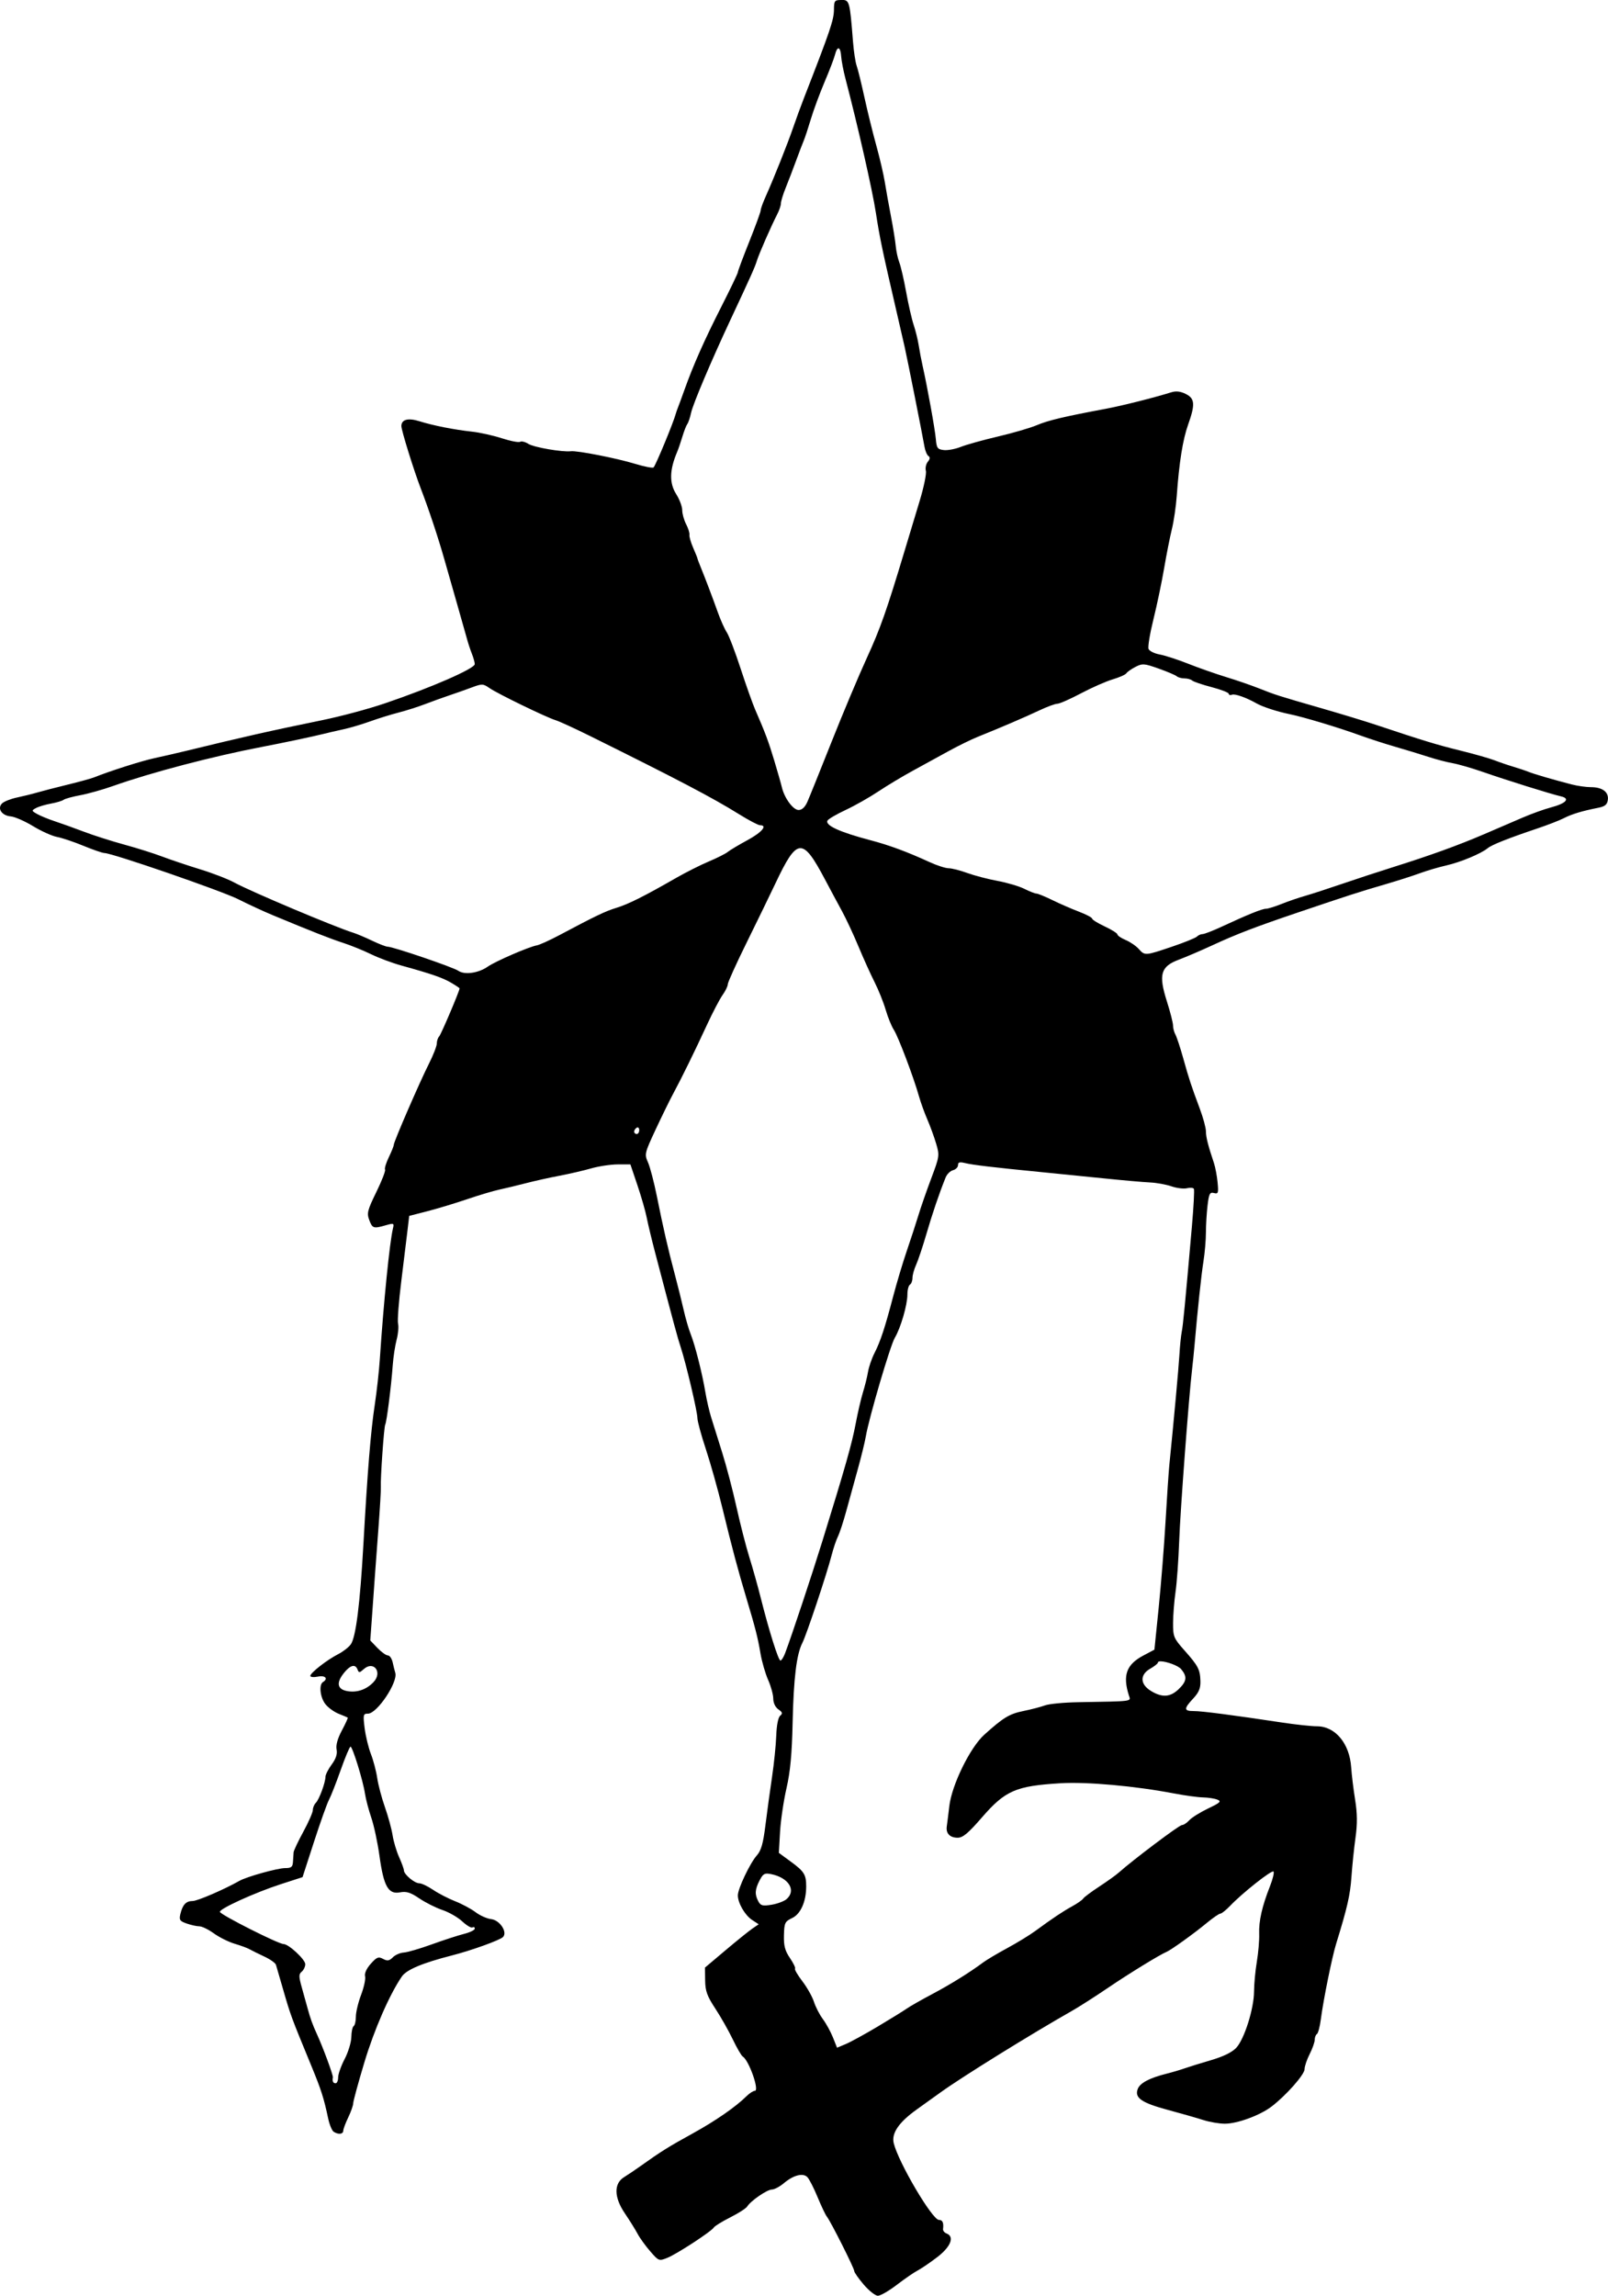 <?xml version="1.0" encoding="UTF-8" standalone="no"?>
<svg
   xmlns:dc="http://purl.org/dc/elements/1.1/"
   xmlns:cc="http://creativecommons.org/ns#"
   xmlns:rdf="http://www.w3.org/1999/02/22-rdf-syntax-ns#"
   xmlns:svg="http://www.w3.org/2000/svg"
   xmlns="http://www.w3.org/2000/svg"
   xmlns:sodipodi="http://sodipodi.sourceforge.net/DTD/sodipodi-0.dtd"
   xmlns:inkscape="http://www.inkscape.org/namespaces/inkscape"
   sodipodi:docname="star tattoo.svg"
   inkscape:version="1.0 (4035a4fb49, 2020-05-01)"
   id="svg1563"
   version="1.1"
   viewBox="0 0 168.153 239.968"
   height="239.968mm"
   width="168.153mm">
  <defs
     id="defs1557" />
  <sodipodi:namedview
     fit-margin-bottom="0"
     fit-margin-right="0"
     fit-margin-left="0"
     fit-margin-top="0"
     inkscape:window-maximized="0"
     inkscape:window-y="0"
     inkscape:window-x="224"
     inkscape:window-height="1030"
     inkscape:window-width="1424"
     showgrid="false"
     inkscape:document-rotation="0"
     inkscape:current-layer="layer1"
     inkscape:document-units="mm"
     inkscape:cy="479.19796"
     inkscape:cx="309.1977"
     inkscape:zoom="0.35"
     inkscape:pageshadow="2"
     inkscape:pageopacity="0.0"
     borderopacity="1.0"
     bordercolor="#666666"
     pagecolor="#ffffff"
     id="base" />
  <g
     transform="translate(-24.025,-21.379)"
     id="layer1"
     inkscape:groupmode="layer"
     inkscape:label="Layer 1">
    <path
       id="path880-3-3"
       style="fill:#000000;stroke-width:0.265"
       d="m 112.013,21.379 c -0.711,0 -0.77,0.075 -0.778,0.992 -0.01,1.093 -0.374,2.166 -3.165,9.327 -0.312,0.8 -0.812,2.17 -1.112,3.043 -0.572,1.667 -2.021,5.298 -2.881,7.217 -0.279,0.622 -0.507,1.259 -0.507,1.415 0,0.156 -0.536,1.623 -1.191,3.26 -0.655,1.637 -1.191,3.071 -1.191,3.187 0,0.116 -0.782,1.749 -1.737,3.628 -1.773,3.486 -2.925,6.083 -3.851,8.678 -0.286,0.8 -0.592,1.634 -0.681,1.852 -0.088,0.218 -0.192,0.516 -0.23,0.661 -0.236,0.897 -2.086,5.366 -2.318,5.598 -0.089,0.089 -0.969,-0.083 -1.956,-0.383 -1.931,-0.587 -6.04,-1.391 -6.689,-1.31 -0.877,0.11 -3.874,-0.407 -4.44,-0.766 -0.332,-0.211 -0.722,-0.309 -0.868,-0.219 -0.146,0.09 -1.006,-0.075 -1.911,-0.368 -0.905,-0.292 -2.3,-0.603 -3.101,-0.691 -1.906,-0.208 -4.082,-0.639 -5.532,-1.094 -1.177,-0.37 -1.876,-0.18 -1.876,0.507 0,0.453 1.306,4.654 2.025,6.516 0.816,2.11 1.829,5.154 2.471,7.423 0.268,0.946 0.863,3.029 1.322,4.63 0.46,1.601 0.932,3.268 1.05,3.704 0.117,0.437 0.346,1.129 0.509,1.538 0.163,0.41 0.296,0.893 0.296,1.073 0,0.467 -4.578,2.465 -9.393,4.098 -1.769,0.6 -4.617,1.363 -6.615,1.772 -5.288,1.082 -8.098,1.716 -14.155,3.192 -0.946,0.23 -2.434,0.573 -3.307,0.76 -1.369,0.294 -4.651,1.338 -6.35,2.019 -0.291,0.117 -1.541,0.46 -2.778,0.762 -1.237,0.302 -2.666,0.672 -3.175,0.821 -0.509,0.149 -1.459,0.383 -2.11,0.521 -0.651,0.138 -1.349,0.415 -1.55,0.617 -0.528,0.528 -0.026,1.272 0.913,1.354 0.42,0.037 1.468,0.495 2.329,1.019 0.861,0.524 1.991,1.032 2.511,1.129 0.52,0.098 1.767,0.516 2.77,0.93 1.003,0.414 1.986,0.752 2.184,0.752 0.803,0 12.265,3.955 13.997,4.83 1.024,0.517 2.631,1.261 3.572,1.652 4.202,1.746 6.043,2.47 7.399,2.91 0.8,0.259 2.11,0.791 2.91,1.182 0.8,0.391 2.229,0.923 3.175,1.185 3.144,0.869 4.321,1.276 5.207,1.799 0.483,0.285 0.879,0.551 0.879,0.591 0,0.265 -1.936,4.818 -2.135,5.021 -0.136,0.138 -0.246,0.469 -0.246,0.735 0,0.266 -0.368,1.213 -0.818,2.104 -0.983,1.947 -3.68,8.164 -3.68,8.483 0,0.124 -0.236,0.713 -0.523,1.307 -0.287,0.595 -0.464,1.177 -0.392,1.292 0.072,0.116 -0.338,1.17 -0.911,2.342 -0.931,1.904 -1.009,2.215 -0.74,2.928 0.331,0.878 0.445,0.913 1.734,0.544 0.83,-0.238 0.876,-0.218 0.744,0.331 -0.348,1.45 -0.977,7.709 -1.374,13.681 -0.082,1.237 -0.321,3.38 -0.53,4.763 -0.423,2.791 -0.752,6.828 -1.185,14.552 -0.351,6.251 -0.789,9.734 -1.32,10.478 -0.218,0.306 -0.814,0.768 -1.323,1.028 -1.162,0.593 -2.91,1.955 -2.91,2.268 0,0.13 0.357,0.164 0.794,0.077 0.771,-0.154 1.109,0.21 0.529,0.569 -0.443,0.274 -0.296,1.609 0.255,2.31 0.286,0.364 0.911,0.817 1.389,1.007 0.478,0.19 0.904,0.37 0.946,0.399 0.042,0.029 -0.234,0.634 -0.613,1.344 -0.448,0.838 -0.641,1.534 -0.553,1.984 0.094,0.478 -0.066,0.969 -0.512,1.573 -0.356,0.483 -0.65,1.064 -0.652,1.29 -0.006,0.615 -0.657,2.369 -1.01,2.722 -0.17,0.17 -0.309,0.507 -0.309,0.749 0,0.242 -0.446,1.259 -0.992,2.262 -0.546,1.002 -1.004,1.971 -1.019,2.153 -0.015,0.182 -0.044,0.628 -0.066,0.992 -0.033,0.549 -0.174,0.661 -0.828,0.661 -0.785,0 -4.012,0.9 -4.768,1.329 -1.571,0.893 -4.392,2.11 -4.89,2.11 -0.697,0 -1.055,0.378 -1.29,1.364 -0.146,0.612 -0.06,0.739 0.665,0.992 0.458,0.16 1.053,0.29 1.323,0.29 0.271,0 0.952,0.333 1.514,0.74 0.562,0.407 1.543,0.895 2.181,1.084 0.637,0.189 1.338,0.448 1.556,0.575 0.218,0.127 0.904,0.466 1.524,0.754 0.62,0.288 1.175,0.679 1.232,0.868 0.057,0.189 0.362,1.237 0.677,2.329 0.878,3.038 0.839,2.933 3.064,8.334 0.993,2.411 1.272,3.286 1.722,5.409 0.137,0.647 0.397,1.27 0.578,1.385 0.496,0.315 0.989,0.259 0.999,-0.114 0.005,-0.182 0.239,-0.807 0.52,-1.389 0.281,-0.582 0.515,-1.247 0.52,-1.478 0.005,-0.231 0.525,-2.139 1.156,-4.241 1.036,-3.452 2.637,-7.122 3.93,-9.009 0.489,-0.713 2.158,-1.415 5.242,-2.204 2.035,-0.521 5,-1.588 5.332,-1.92 0.505,-0.505 -0.33,-1.773 -1.233,-1.874 -0.436,-0.049 -1.167,-0.373 -1.626,-0.721 -0.459,-0.348 -1.422,-0.865 -2.141,-1.148 -0.719,-0.283 -1.76,-0.822 -2.312,-1.197 -0.553,-0.375 -1.204,-0.682 -1.447,-0.682 -0.494,0 -1.6,-0.932 -1.6,-1.348 0,-0.148 -0.225,-0.768 -0.5,-1.379 -0.275,-0.61 -0.583,-1.646 -0.685,-2.301 -0.102,-0.655 -0.462,-1.972 -0.799,-2.926 -0.338,-0.955 -0.7,-2.324 -0.806,-3.043 -0.105,-0.719 -0.402,-1.847 -0.659,-2.507 -0.257,-0.66 -0.553,-1.881 -0.657,-2.712 -0.175,-1.404 -0.151,-1.512 0.347,-1.512 0.955,0 3.161,-3.301 2.856,-4.274 -0.061,-0.196 -0.183,-0.683 -0.271,-1.084 -0.088,-0.4 -0.314,-0.728 -0.502,-0.728 -0.188,0 -0.68,-0.352 -1.092,-0.782 l -0.749,-0.782 0.216,-2.988 c 0.119,-1.643 0.244,-3.405 0.279,-3.914 0.035,-0.509 0.195,-2.652 0.354,-4.763 0.16,-2.11 0.275,-4.075 0.257,-4.366 -0.055,-0.861 0.329,-6.326 0.459,-6.537 0.148,-0.24 0.628,-4.026 0.781,-6.163 0.062,-0.873 0.247,-2.09 0.41,-2.705 0.163,-0.615 0.23,-1.368 0.15,-1.674 -0.08,-0.306 0.072,-2.303 0.337,-4.438 0.265,-2.135 0.559,-4.546 0.655,-5.356 l 0.173,-1.474 1.905,-0.49 c 1.048,-0.27 2.917,-0.835 4.154,-1.256 1.237,-0.421 2.75,-0.871 3.363,-1.002 0.613,-0.131 1.863,-0.432 2.778,-0.669 0.915,-0.237 2.497,-0.589 3.516,-0.781 1.019,-0.193 2.507,-0.537 3.307,-0.766 0.8,-0.229 2.052,-0.416 2.781,-0.419 l 1.326,-0.003 0.737,2.183 c 0.406,1.201 0.842,2.719 0.969,3.373 0.127,0.655 0.528,2.322 0.891,3.704 2.004,7.626 2.333,8.841 2.669,9.863 0.554,1.686 1.739,6.712 1.743,7.395 0.002,0.331 0.399,1.792 0.882,3.247 0.483,1.455 1.268,4.253 1.745,6.218 1.003,4.132 1.616,6.431 2.506,9.393 0.933,3.105 1.177,4.063 1.467,5.768 0.144,0.844 0.503,2.079 0.797,2.746 0.295,0.666 0.536,1.546 0.536,1.956 0,0.448 0.213,0.895 0.535,1.12 0.431,0.302 0.467,0.431 0.187,0.664 -0.211,0.175 -0.372,0.994 -0.411,2.088 -0.035,0.99 -0.233,2.93 -0.44,4.312 -0.207,1.382 -0.517,3.645 -0.688,5.027 -0.24,1.935 -0.448,2.666 -0.902,3.175 -0.713,0.8 -1.985,3.476 -1.985,4.176 0,0.799 0.744,2.08 1.493,2.571 l 0.687,0.45 -0.642,0.436 c -0.353,0.24 -1.618,1.259 -2.81,2.264 l -2.167,1.828 0.019,1.347 c 0.015,1.106 0.205,1.631 1.062,2.934 0.574,0.873 1.396,2.323 1.827,3.222 0.431,0.899 0.902,1.707 1.047,1.797 0.648,0.4 1.768,3.58 1.261,3.58 -0.167,0 -0.545,0.24 -0.841,0.534 -1.148,1.139 -3.289,2.621 -5.698,3.944 -2.463,1.353 -3.312,1.884 -5.404,3.379 -0.571,0.408 -1.345,0.929 -1.72,1.158 -1.098,0.671 -1.073,2.108 0.066,3.788 0.504,0.743 1.105,1.709 1.337,2.145 0.231,0.437 0.826,1.26 1.322,1.83 0.886,1.019 0.916,1.03 1.79,0.678 1.004,-0.404 4.599,-2.751 4.859,-3.171 0.093,-0.151 0.868,-0.628 1.722,-1.059 0.854,-0.431 1.649,-0.941 1.767,-1.133 0.359,-0.587 2.087,-1.776 2.582,-1.776 0.256,0 0.82,-0.298 1.252,-0.661 1.013,-0.852 2.006,-1.106 2.464,-0.629 0.193,0.201 0.672,1.139 1.063,2.085 0.392,0.946 0.826,1.86 0.966,2.031 0.39,0.479 2.866,5.394 2.866,5.689 0,0.143 0.447,0.783 0.992,1.421 0.546,0.638 1.209,1.164 1.475,1.169 0.266,0.005 1.159,-0.508 1.984,-1.141 0.826,-0.633 1.799,-1.303 2.163,-1.489 0.364,-0.186 1.287,-0.814 2.051,-1.395 1.431,-1.089 1.853,-2.154 0.987,-2.487 -0.221,-0.085 -0.385,-0.289 -0.365,-0.455 0.081,-0.674 -0.048,-0.962 -0.429,-0.962 -0.697,0 -4.244,-6.02 -4.728,-8.023 -0.248,-1.027 0.523,-2.165 2.361,-3.487 0.81,-0.582 1.972,-1.416 2.584,-1.854 2.319,-1.659 9.442,-6.073 13.658,-8.465 0.769,-0.437 2.488,-1.534 3.819,-2.439 2.151,-1.462 5.4,-3.455 6.123,-3.756 0.467,-0.195 2.876,-1.926 4.139,-2.973 0.675,-0.56 1.337,-1.018 1.472,-1.018 0.134,0 0.594,-0.367 1.022,-0.815 1.279,-1.341 4.351,-3.768 4.536,-3.584 0.095,0.095 -0.075,0.795 -0.376,1.558 -0.817,2.065 -1.17,3.627 -1.122,4.958 0.024,0.655 -0.086,1.965 -0.244,2.91 -0.158,0.946 -0.289,2.341 -0.292,3.1 -0.007,1.799 -1.014,4.993 -1.861,5.899 -0.438,0.468 -1.348,0.914 -2.647,1.294 -1.089,0.319 -2.337,0.707 -2.773,0.861 -0.437,0.154 -1.27,0.4 -1.852,0.546 -1.796,0.451 -2.785,0.973 -3.026,1.594 -0.362,0.934 0.383,1.452 3.168,2.201 1.377,0.37 3.039,0.845 3.694,1.056 0.655,0.211 1.667,0.382 2.249,0.382 1.296,-0.002 3.658,-0.868 4.864,-1.783 1.523,-1.157 3.464,-3.35 3.467,-3.917 0.001,-0.297 0.241,-1.006 0.532,-1.577 0.291,-0.571 0.529,-1.244 0.529,-1.496 0,-0.252 0.103,-0.521 0.229,-0.599 0.126,-0.078 0.311,-0.77 0.41,-1.537 0.26,-2.009 1.167,-6.487 1.596,-7.878 1.177,-3.815 1.472,-5.105 1.606,-7.011 0.081,-1.164 0.272,-3.011 0.424,-4.104 0.203,-1.459 0.192,-2.514 -0.041,-3.969 -0.175,-1.09 -0.359,-2.604 -0.409,-3.364 -0.165,-2.508 -1.661,-4.306 -3.583,-4.306 -0.577,0 -2.206,-0.175 -3.618,-0.388 -5.18,-0.783 -8.409,-1.204 -9.248,-1.201 -1.063,0.002 -1.077,-0.24 -0.075,-1.312 0.595,-0.637 0.778,-1.076 0.757,-1.814 -0.035,-1.225 -0.228,-1.594 -1.686,-3.235 -1.106,-1.245 -1.179,-1.422 -1.174,-2.84 0.003,-0.832 0.118,-2.298 0.257,-3.258 0.139,-0.96 0.311,-3.341 0.381,-5.292 0.117,-3.22 1.006,-15.057 1.349,-17.966 0.077,-0.655 0.187,-1.726 0.244,-2.381 0.339,-3.898 0.719,-7.484 0.944,-8.894 0.142,-0.89 0.259,-2.259 0.26,-3.043 0.001,-0.784 0.079,-2.059 0.172,-2.834 0.145,-1.21 0.239,-1.391 0.667,-1.28 0.446,0.117 0.486,0.002 0.381,-1.104 -0.064,-0.679 -0.236,-1.591 -0.382,-2.028 -0.62,-1.852 -0.839,-2.721 -0.839,-3.327 0,-0.354 -0.289,-1.417 -0.642,-2.362 -0.918,-2.459 -1.117,-3.068 -1.738,-5.291 -0.305,-1.091 -0.668,-2.191 -0.807,-2.444 -0.139,-0.253 -0.252,-0.683 -0.252,-0.956 0,-0.273 -0.288,-1.404 -0.641,-2.515 -0.895,-2.819 -0.659,-3.648 1.244,-4.363 0.76,-0.286 2.334,-0.96 3.498,-1.498 2.562,-1.185 4.479,-1.919 8.996,-3.448 5.192,-1.757 6.401,-2.148 8.996,-2.903 1.31,-0.381 2.977,-0.913 3.704,-1.182 0.728,-0.269 1.977,-0.638 2.776,-0.819 1.492,-0.338 3.65,-1.237 4.337,-1.807 0.425,-0.353 2.138,-1.032 5.191,-2.059 1.091,-0.367 2.342,-0.853 2.778,-1.079 0.809,-0.419 1.915,-0.754 3.572,-1.079 0.715,-0.14 0.946,-0.328 1.017,-0.825 0.116,-0.818 -0.567,-1.334 -1.765,-1.334 -0.501,0 -1.401,-0.126 -2,-0.28 -1.864,-0.479 -3.976,-1.095 -4.528,-1.321 -0.291,-0.119 -1.005,-0.359 -1.587,-0.533 -0.582,-0.174 -1.475,-0.48 -1.984,-0.678 -0.509,-0.199 -2.117,-0.655 -3.572,-1.014 -2.47,-0.609 -3.802,-1.015 -8.864,-2.703 -1.091,-0.364 -3.592,-1.125 -5.556,-1.691 -4.652,-1.34 -4.899,-1.419 -6.615,-2.101 -0.8,-0.318 -2.348,-0.852 -3.44,-1.185 -1.091,-0.333 -2.877,-0.96 -3.969,-1.393 -1.091,-0.433 -2.437,-0.869 -2.991,-0.97 -0.553,-0.1 -1.076,-0.363 -1.16,-0.583 -0.085,-0.22 0.147,-1.613 0.514,-3.094 0.367,-1.482 0.871,-3.885 1.119,-5.34 0.248,-1.455 0.614,-3.301 0.813,-4.102 0.199,-0.801 0.428,-2.37 0.508,-3.486 0.251,-3.488 0.628,-5.85 1.187,-7.42 0.755,-2.123 0.708,-2.728 -0.252,-3.207 -0.551,-0.275 -1.012,-0.326 -1.521,-0.167 -1.825,0.568 -5.126,1.399 -6.816,1.715 -4.358,0.815 -6.051,1.216 -7.222,1.713 -0.685,0.29 -2.52,0.826 -4.079,1.191 -1.559,0.365 -3.305,0.851 -3.88,1.082 -0.575,0.23 -1.378,0.38 -1.784,0.332 -0.653,-0.076 -0.749,-0.209 -0.828,-1.144 -0.086,-1.02 -0.894,-5.485 -1.387,-7.673 -0.131,-0.582 -0.313,-1.535 -0.403,-2.117 -0.09,-0.582 -0.328,-1.548 -0.528,-2.147 -0.2,-0.599 -0.554,-2.147 -0.788,-3.44 -0.234,-1.293 -0.554,-2.682 -0.712,-3.087 -0.158,-0.405 -0.327,-1.179 -0.376,-1.72 -0.049,-0.541 -0.274,-1.936 -0.499,-3.101 -0.225,-1.164 -0.515,-2.772 -0.642,-3.572 -0.128,-0.8 -0.53,-2.527 -0.893,-3.836 -0.364,-1.31 -0.921,-3.572 -1.239,-5.027 -0.318,-1.455 -0.684,-2.943 -0.814,-3.307 -0.13,-0.364 -0.302,-1.495 -0.382,-2.514 -0.335,-4.262 -0.363,-4.366 -1.215,-4.366 z m -0.332,5.058 c 0.142,-0.035 0.265,0.246 0.307,0.829 0.035,0.473 0.235,1.515 0.444,2.315 1.303,4.974 2.816,11.641 3.183,14.023 0.405,2.628 0.661,3.857 2.127,10.186 0.337,1.455 0.734,3.182 0.882,3.836 0.283,1.254 1.843,9.094 2.079,10.451 0.076,0.437 0.263,0.874 0.415,0.972 0.186,0.12 0.164,0.315 -0.068,0.594 -0.19,0.229 -0.281,0.657 -0.204,0.953 0.077,0.296 -0.211,1.695 -0.64,3.11 -0.429,1.415 -1.12,3.704 -1.535,5.086 -1.926,6.409 -2.58,8.268 -4.001,11.364 -0.838,1.826 -2.493,5.762 -3.678,8.745 -1.185,2.983 -2.325,5.811 -2.535,6.284 -0.249,0.563 -0.567,0.86 -0.918,0.86 -0.573,0 -1.487,-1.241 -1.753,-2.381 -0.085,-0.364 -0.442,-1.614 -0.792,-2.778 -0.612,-2.031 -0.934,-2.89 -2.006,-5.355 -0.268,-0.617 -0.949,-2.537 -1.513,-4.266 -0.564,-1.73 -1.215,-3.434 -1.446,-3.787 -0.232,-0.353 -0.652,-1.291 -0.934,-2.083 -0.555,-1.558 -1.346,-3.641 -1.835,-4.832 -0.168,-0.41 -0.305,-0.782 -0.305,-0.827 0,-0.045 -0.201,-0.544 -0.446,-1.107 -0.245,-0.563 -0.419,-1.17 -0.387,-1.349 0.032,-0.178 -0.124,-0.679 -0.348,-1.112 -0.224,-0.433 -0.407,-1.093 -0.407,-1.467 0,-0.374 -0.282,-1.125 -0.627,-1.667 -0.738,-1.162 -0.707,-2.533 0.1,-4.426 0.124,-0.291 0.369,-1.005 0.543,-1.587 0.175,-0.582 0.407,-1.177 0.517,-1.323 0.11,-0.146 0.286,-0.671 0.393,-1.167 0.197,-0.92 2.09,-5.391 4.098,-9.681 2.158,-4.608 2.585,-5.562 2.784,-6.218 0.215,-0.709 1.49,-3.619 2.124,-4.85 0.213,-0.412 0.387,-0.926 0.387,-1.142 0,-0.216 0.226,-0.951 0.502,-1.632 0.276,-0.682 0.764,-1.954 1.084,-2.827 0.32,-0.873 0.684,-1.826 0.808,-2.117 0.124,-0.291 0.458,-1.303 0.742,-2.249 0.284,-0.946 0.929,-2.687 1.432,-3.87 0.503,-1.183 0.993,-2.463 1.089,-2.844 0.105,-0.418 0.227,-0.636 0.337,-0.664 z m 31.99,64.392 c 0.327,0.024 0.753,0.162 1.514,0.432 0.905,0.321 1.758,0.683 1.897,0.805 0.138,0.122 0.502,0.222 0.807,0.222 0.306,0 0.668,0.1 0.807,0.223 0.138,0.123 1.055,0.433 2.038,0.691 0.982,0.257 1.786,0.57 1.786,0.695 0,0.125 0.155,0.167 0.345,0.095 0.309,-0.119 1.491,0.301 2.566,0.912 0.638,0.362 2.157,0.857 3.435,1.118 1.481,0.303 5.143,1.405 7.413,2.231 0.946,0.344 2.613,0.883 3.704,1.197 1.091,0.315 2.639,0.786 3.44,1.047 0.8,0.261 1.931,0.556 2.514,0.656 0.582,0.1 2.011,0.513 3.175,0.919 2.479,0.863 7.089,2.304 8.143,2.545 1.011,0.231 0.545,0.739 -1.07,1.165 -0.688,0.182 -2.026,0.664 -2.971,1.072 -0.946,0.408 -2.732,1.177 -3.969,1.709 -2.701,1.161 -5.644,2.227 -9.467,3.428 -1.56,0.49 -4.027,1.299 -5.482,1.798 -1.455,0.499 -3.182,1.058 -3.836,1.244 -0.655,0.185 -1.748,0.562 -2.43,0.836 -0.682,0.274 -1.411,0.498 -1.62,0.498 -0.403,0 -1.896,0.604 -4.627,1.872 -0.916,0.425 -1.815,0.774 -1.998,0.774 -0.183,0 -0.45,0.118 -0.595,0.263 -0.145,0.145 -1.322,0.621 -2.616,1.058 -2.805,0.948 -2.828,0.95 -3.47,0.23 -0.277,-0.311 -0.891,-0.73 -1.364,-0.93 -0.473,-0.2 -0.86,-0.461 -0.86,-0.58 0,-0.119 -0.595,-0.495 -1.323,-0.836 -0.728,-0.341 -1.323,-0.709 -1.323,-0.82 0,-0.11 -0.625,-0.439 -1.389,-0.73 -0.764,-0.291 -2.014,-0.836 -2.777,-1.21 -0.763,-0.374 -1.512,-0.68 -1.664,-0.68 -0.152,0 -0.718,-0.222 -1.258,-0.493 -0.54,-0.271 -1.804,-0.645 -2.808,-0.831 -1.004,-0.186 -2.431,-0.559 -3.171,-0.829 -0.74,-0.27 -1.612,-0.492 -1.938,-0.492 -0.326,0 -1.221,-0.288 -1.988,-0.64 -2.351,-1.079 -4.221,-1.771 -6.157,-2.28 -3.263,-0.858 -4.826,-1.576 -4.518,-2.074 0.103,-0.166 0.96,-0.664 1.905,-1.106 0.945,-0.442 2.468,-1.304 3.385,-1.915 0.917,-0.612 2.541,-1.588 3.609,-2.17 1.068,-0.582 2.755,-1.507 3.751,-2.055 0.995,-0.548 2.37,-1.222 3.056,-1.497 2.307,-0.925 4.97,-2.067 6.446,-2.766 0.806,-0.381 1.653,-0.693 1.881,-0.693 0.228,0 1.336,-0.488 2.462,-1.084 1.126,-0.596 2.619,-1.255 3.319,-1.462 0.699,-0.208 1.344,-0.494 1.432,-0.637 0.088,-0.143 0.514,-0.442 0.946,-0.666 0.363,-0.188 0.591,-0.279 0.917,-0.255 z m -69.231,2.113 c 0.245,0.009 0.438,0.126 0.773,0.359 0.841,0.586 5.978,3.079 6.927,3.362 0.364,0.109 1.971,0.846 3.572,1.639 9.264,4.59 12.82,6.455 15.603,8.185 1.015,0.631 1.997,1.147 2.183,1.147 0.827,0 0.201,0.746 -1.316,1.566 -0.909,0.492 -1.832,1.043 -2.051,1.225 -0.218,0.182 -1.111,0.631 -1.984,0.999 -0.873,0.367 -2.421,1.147 -3.44,1.732 -3.289,1.888 -4.97,2.731 -6.202,3.107 -1.178,0.36 -2.189,0.844 -5.969,2.854 -1.019,0.542 -2.09,1.027 -2.381,1.078 -0.822,0.146 -4.33,1.666 -5.116,2.217 -0.976,0.684 -2.43,0.891 -3.086,0.439 -0.549,-0.378 -6.827,-2.518 -7.388,-2.518 -0.175,0 -0.907,-0.281 -1.625,-0.626 -0.718,-0.344 -1.604,-0.718 -1.967,-0.831 -1.891,-0.585 -10.756,-4.324 -12.44,-5.247 -0.652,-0.358 -2.258,-0.979 -3.567,-1.381 -1.31,-0.402 -3.103,-1.005 -3.986,-1.339 -0.882,-0.334 -2.668,-0.896 -3.969,-1.25 -1.3,-0.354 -3.198,-0.959 -4.216,-1.346 -1.019,-0.386 -2.388,-0.878 -3.043,-1.093 -0.655,-0.215 -1.479,-0.552 -1.83,-0.749 -0.614,-0.345 -0.619,-0.37 -0.128,-0.633 0.282,-0.151 0.986,-0.36 1.566,-0.465 0.579,-0.105 1.173,-0.283 1.318,-0.396 0.146,-0.113 0.929,-0.328 1.741,-0.478 0.813,-0.15 2.36,-0.585 3.44,-0.968 3.947,-1.401 10.45,-3.107 15.589,-4.089 2.162,-0.413 5.298,-1.075 6.35,-1.339 0.509,-0.128 1.477,-0.352 2.151,-0.497 0.674,-0.145 1.924,-0.515 2.778,-0.823 0.854,-0.308 2.196,-0.724 2.982,-0.925 0.786,-0.201 2.036,-0.599 2.778,-0.884 0.742,-0.285 1.886,-0.697 2.54,-0.916 0.655,-0.218 1.705,-0.589 2.333,-0.824 0.539,-0.201 0.835,-0.301 1.079,-0.292 z m 33.24,17.095 c 0.717,-0.053 1.444,1.053 2.626,3.285 0.539,1.019 1.331,2.494 1.76,3.279 0.429,0.785 1.208,2.451 1.73,3.704 0.522,1.253 1.281,2.932 1.687,3.733 0.406,0.8 0.928,2.101 1.16,2.89 0.232,0.789 0.614,1.728 0.85,2.088 0.456,0.695 2.065,4.943 2.625,6.929 0.185,0.655 0.58,1.754 0.879,2.441 0.299,0.688 0.713,1.824 0.921,2.525 0.368,1.24 0.354,1.339 -0.513,3.644 -0.49,1.303 -1.089,3.024 -1.331,3.825 -0.242,0.8 -0.786,2.467 -1.209,3.704 -0.423,1.237 -1.066,3.38 -1.429,4.763 -0.872,3.322 -1.337,4.734 -1.964,5.964 -0.286,0.56 -0.589,1.442 -0.675,1.959 -0.086,0.517 -0.323,1.476 -0.527,2.131 -0.204,0.655 -0.549,2.143 -0.768,3.307 -0.389,2.074 -1.105,4.593 -3.494,12.303 -1.101,3.554 -3.196,9.852 -3.879,11.661 -0.161,0.426 -0.381,0.775 -0.49,0.775 -0.217,0 -1.199,-3.123 -2.065,-6.57 -0.305,-1.213 -0.839,-3.118 -1.188,-4.233 -0.349,-1.116 -0.95,-3.458 -1.336,-5.204 -0.386,-1.746 -1.057,-4.306 -1.49,-5.689 -0.433,-1.382 -0.955,-3.049 -1.16,-3.704 -0.205,-0.655 -0.48,-1.845 -0.612,-2.646 -0.318,-1.929 -1.078,-4.933 -1.541,-6.089 -0.205,-0.511 -0.533,-1.642 -0.73,-2.514 -0.197,-0.871 -0.612,-2.536 -0.922,-3.701 -0.702,-2.631 -1.2,-4.798 -1.884,-8.202 -0.293,-1.455 -0.709,-3.04 -0.924,-3.522 -0.38,-0.849 -0.355,-0.956 0.804,-3.44 0.658,-1.41 1.487,-3.099 1.841,-3.754 0.853,-1.575 2.219,-4.359 3.539,-7.214 0.59,-1.275 1.318,-2.663 1.617,-3.084 0.3,-0.421 0.544,-0.925 0.544,-1.121 -5.3e-4,-0.196 0.88,-2.142 1.957,-4.325 1.077,-2.183 2.441,-4.987 3.031,-6.231 1.138,-2.404 1.844,-3.616 2.561,-3.668 z m -16.971,29.183 c 0.095,0.004 0.162,0.11 0.162,0.28 0,0.227 -0.119,0.412 -0.265,0.412 -0.145,0 -0.265,-0.112 -0.265,-0.249 0,-0.137 0.119,-0.323 0.265,-0.413 0.036,-0.022 0.071,-0.032 0.102,-0.031 z m 33.754,3.652 c 0.112,-0.004 0.266,0.022 0.473,0.074 0.759,0.193 2.95,0.453 7.871,0.935 1.601,0.157 4.565,0.454 6.588,0.661 2.023,0.207 4.225,0.402 4.895,0.432 0.669,0.03 1.676,0.212 2.237,0.405 0.561,0.193 1.293,0.282 1.625,0.198 0.333,-0.084 0.657,-0.053 0.722,0.068 0.065,0.121 -0.029,1.887 -0.208,3.924 -0.722,8.228 -0.927,10.35 -1.063,11.02 -0.078,0.386 -0.187,1.457 -0.242,2.381 -0.084,1.411 -0.582,6.858 -1.061,11.602 -0.066,0.655 -0.241,3.274 -0.39,5.821 -0.148,2.547 -0.471,6.607 -0.717,9.023 l -0.447,4.392 -1.158,0.614 c -1.771,0.94 -2.179,2.058 -1.515,4.16 0.21,0.666 0.597,0.614 -5.33,0.72 -1.473,0.026 -3.021,0.175 -3.44,0.331 -0.419,0.156 -1.425,0.418 -2.236,0.584 -1.495,0.305 -2.102,0.672 -4.116,2.484 -1.477,1.33 -3.392,5.238 -3.653,7.457 -0.103,0.873 -0.221,1.826 -0.264,2.117 -0.109,0.74 0.322,1.191 1.139,1.191 0.539,0 1.102,-0.469 2.506,-2.088 2.469,-2.848 3.557,-3.324 8.254,-3.607 2.746,-0.166 7.808,0.289 11.853,1.065 1.141,0.219 2.51,0.406 3.043,0.416 0.533,0.01 1.207,0.114 1.498,0.231 0.451,0.181 0.309,0.317 -0.969,0.928 -0.824,0.394 -1.706,0.944 -1.96,1.224 -0.253,0.28 -0.604,0.509 -0.78,0.509 -0.277,0 -5.111,3.638 -6.61,4.974 -0.291,0.26 -1.209,0.916 -2.039,1.459 -0.83,0.543 -1.583,1.105 -1.672,1.25 -0.089,0.144 -0.6,0.503 -1.136,0.798 -1.008,0.554 -2.062,1.259 -3.885,2.596 -0.582,0.427 -1.892,1.227 -2.91,1.778 -1.019,0.551 -2.15,1.223 -2.514,1.493 -1.45,1.077 -3.422,2.301 -5.367,3.332 -1.125,0.596 -2.312,1.272 -2.639,1.503 -0.326,0.231 -1.691,1.074 -3.033,1.874 -1.342,0.8 -2.848,1.624 -3.348,1.833 l -0.907,0.379 -0.433,-1.082 c -0.238,-0.595 -0.712,-1.455 -1.052,-1.911 -0.34,-0.456 -0.758,-1.267 -0.93,-1.801 -0.171,-0.535 -0.716,-1.503 -1.211,-2.151 -0.495,-0.648 -0.84,-1.238 -0.766,-1.312 0.073,-0.073 -0.167,-0.574 -0.533,-1.114 -0.523,-0.771 -0.657,-1.282 -0.628,-2.385 0.034,-1.299 0.1,-1.435 0.867,-1.8 0.883,-0.421 1.46,-1.726 1.46,-3.305 0,-1.222 -0.208,-1.558 -1.59,-2.572 l -1.271,-0.932 0.126,-2.179 c 0.069,-1.198 0.371,-3.251 0.671,-4.56 0.401,-1.75 0.572,-3.573 0.645,-6.879 0.103,-4.656 0.409,-7.151 1.024,-8.341 0.419,-0.81 2.554,-7.205 3.045,-9.122 0.187,-0.728 0.486,-1.621 0.667,-1.984 0.18,-0.364 0.571,-1.554 0.868,-2.646 0.297,-1.091 0.839,-3.056 1.204,-4.366 0.365,-1.31 0.744,-2.857 0.843,-3.44 0.331,-1.949 2.556,-9.515 3.034,-10.319 0.618,-1.039 1.317,-3.442 1.317,-4.53 0,-0.474 0.119,-0.936 0.265,-1.026 0.146,-0.09 0.265,-0.407 0.265,-0.703 0,-0.297 0.171,-0.914 0.381,-1.373 0.209,-0.459 0.693,-1.906 1.075,-3.215 0.629,-2.158 1.334,-4.233 2.011,-5.913 0.138,-0.342 0.486,-0.683 0.773,-0.759 0.288,-0.075 0.523,-0.315 0.523,-0.533 0,-0.188 0.068,-0.279 0.254,-0.286 z m 20.967,52.157 c 0.583,0.017 1.788,0.432 2.113,0.821 0.651,0.778 0.588,1.273 -0.264,2.089 -0.882,0.845 -1.725,0.898 -2.896,0.184 -1.148,-0.7 -1.178,-1.699 -0.068,-2.33 0.436,-0.248 0.793,-0.533 0.794,-0.633 7.9e-4,-0.099 0.126,-0.137 0.321,-0.132 z m -84.485,0.481 c 0.204,-0.019 0.363,0.104 0.466,0.373 0.139,0.363 0.211,0.359 0.643,-0.032 1.037,-0.939 2.004,0.313 1.037,1.343 -0.745,0.793 -1.752,1.134 -2.776,0.941 -1.015,-0.192 -1.141,-0.854 -0.353,-1.852 0.386,-0.488 0.721,-0.748 0.983,-0.773 z m -0.266,8.436 c 0.215,0.006 1.309,3.55 1.509,4.89 0.087,0.582 0.386,1.724 0.665,2.538 0.279,0.814 0.665,2.62 0.858,4.015 0.437,3.156 0.921,4.016 2.135,3.788 0.681,-0.128 1.1,0.003 2.028,0.632 0.643,0.436 1.732,0.982 2.418,1.213 0.687,0.231 1.622,0.768 2.077,1.194 0.456,0.426 0.936,0.708 1.067,0.627 0.131,-0.081 0.238,-0.025 0.238,0.123 0,0.149 -0.506,0.397 -1.124,0.552 -0.618,0.155 -2.137,0.648 -3.373,1.096 -1.237,0.448 -2.555,0.831 -2.93,0.853 -0.374,0.021 -0.889,0.246 -1.143,0.501 -0.373,0.373 -0.57,0.405 -1.022,0.163 -0.482,-0.258 -0.66,-0.188 -1.285,0.511 -0.444,0.497 -0.674,1.004 -0.594,1.309 0.072,0.274 -0.116,1.145 -0.417,1.936 -0.301,0.791 -0.547,1.819 -0.547,2.283 -8.2e-5,0.464 -0.103,0.908 -0.229,0.985 -0.126,0.078 -0.236,0.591 -0.245,1.14 -0.009,0.549 -0.323,1.585 -0.698,2.301 -0.374,0.716 -0.68,1.579 -0.68,1.918 0,0.339 -0.119,0.617 -0.265,0.617 -0.266,0 -0.361,-0.206 -0.288,-0.62 0.041,-0.23 -1.033,-3.135 -1.678,-4.539 -0.442,-0.963 -0.673,-1.601 -0.957,-2.646 -0.119,-0.437 -0.39,-1.414 -0.604,-2.172 -0.333,-1.18 -0.336,-1.423 -0.019,-1.686 0.204,-0.169 0.371,-0.522 0.371,-0.785 0,-0.492 -1.74,-2.104 -2.272,-2.104 -0.53,0 -6.545,-3.035 -6.652,-3.357 -0.103,-0.31 3.659,-2.023 6.37,-2.901 l 2.27,-0.734 1.205,-3.714 c 0.663,-2.043 1.365,-4.012 1.562,-4.375 0.196,-0.364 0.746,-1.763 1.222,-3.109 0.476,-1.346 0.939,-2.446 1.028,-2.443 z m 43.556,13.27 c 0.114,-7.9e-4 0.249,0.018 0.415,0.051 1.846,0.369 2.674,1.693 1.633,2.612 -0.255,0.225 -0.96,0.491 -1.568,0.59 -0.942,0.154 -1.146,0.103 -1.389,-0.351 -0.389,-0.727 -0.358,-1.245 0.134,-2.196 0.27,-0.522 0.431,-0.704 0.775,-0.706 z" />
  </g>
</svg>
